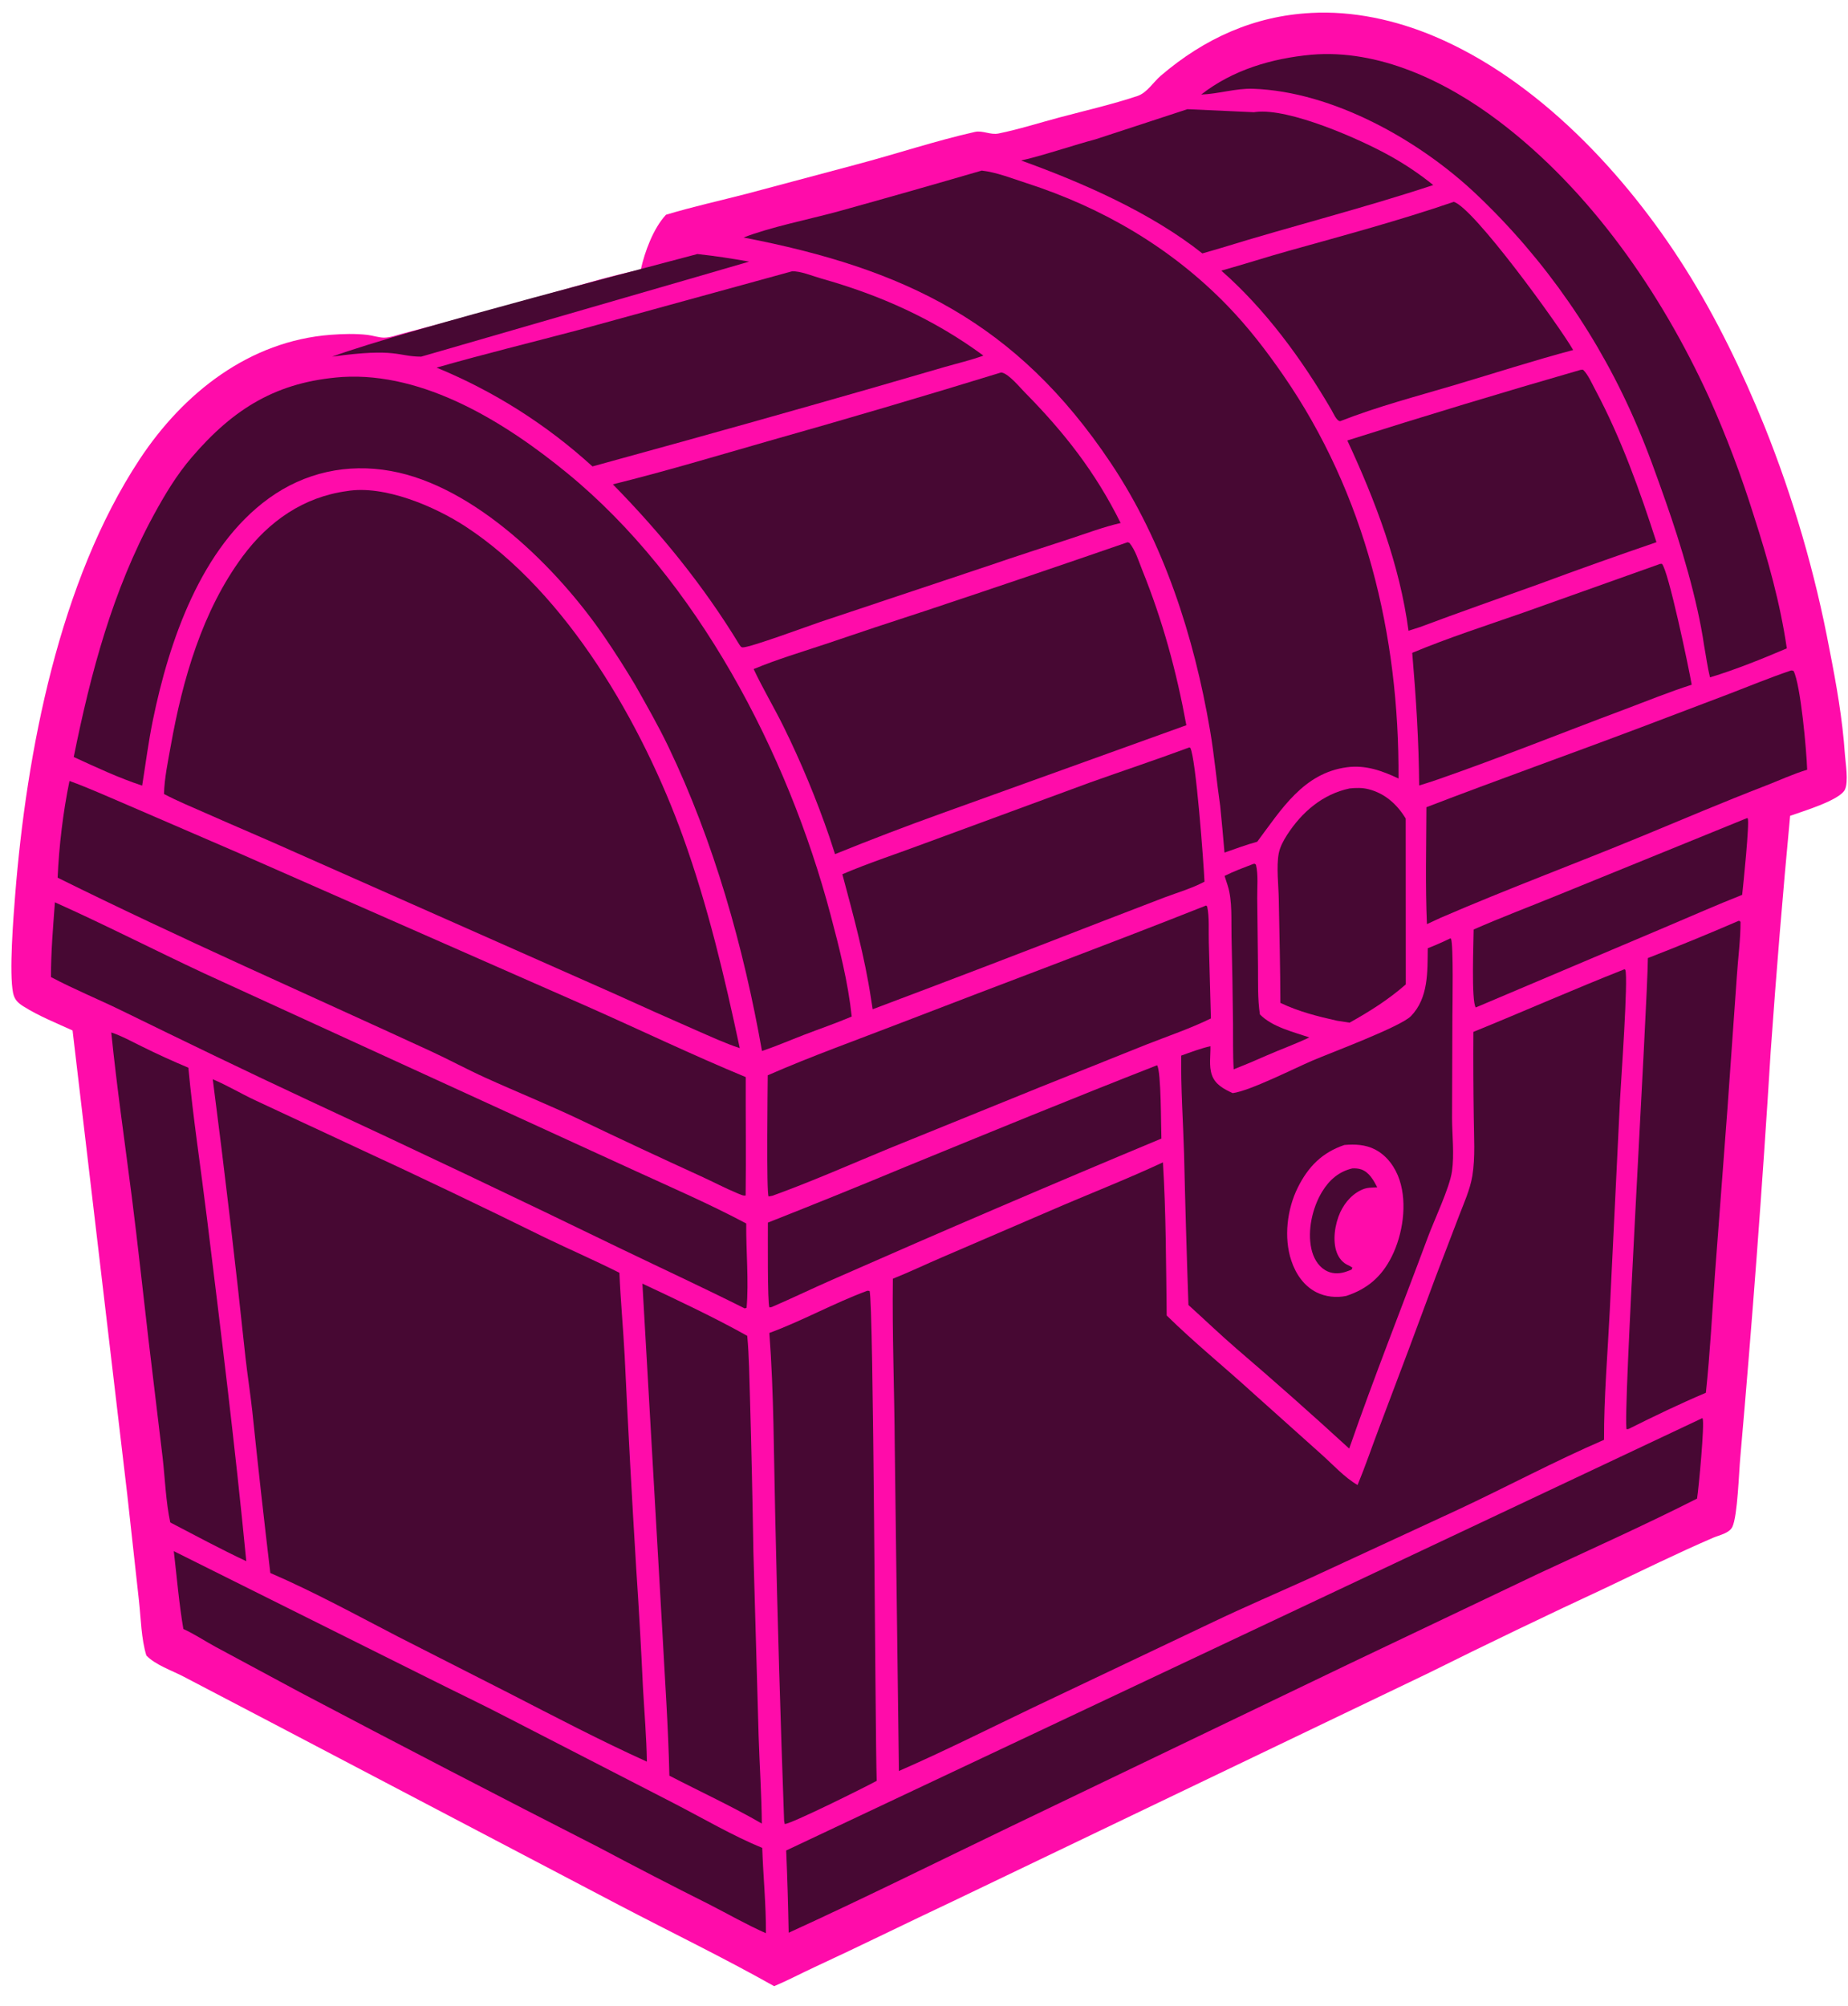<svg width="82" height="89" viewBox="0 0 82 89" fill="none" xmlns="http://www.w3.org/2000/svg">
<path d="M58.168 0.574C60.029 0.471 61.927 0.887 63.64 1.609C68.217 3.538 72.129 7.714 74.769 11.895C76.16 14.099 77.31 16.484 78.293 18.904C78.613 19.702 78.914 20.508 79.195 21.322C79.475 22.135 79.736 22.955 79.977 23.782C80.218 24.609 80.438 25.441 80.639 26.279C80.839 27.117 81.019 27.959 81.178 28.806C81.484 30.36 81.754 31.881 81.863 33.464C81.89 33.858 82.029 34.667 81.865 35.023C81.642 35.505 79.934 36.006 79.432 36.19C79.104 39.664 78.817 43.143 78.571 46.625C78.2 52.638 77.75 58.645 77.221 64.646C77.16 65.3 77.101 67.237 76.871 67.728C76.735 68.017 76.285 68.099 76.018 68.214C74.416 68.905 72.844 69.679 71.269 70.428C68.615 71.662 65.977 72.93 63.355 74.233L42.293 84.335C40.233 85.304 38.193 86.314 36.127 87.27C35.534 87.545 34.954 87.854 34.351 88.107C32.099 86.84 29.769 85.713 27.48 84.515L12.019 76.401L8.15 74.377C7.632 74.104 6.899 73.862 6.494 73.438C6.267 72.698 6.253 71.802 6.168 71.028L5.644 66.275L3.22 45.712C2.499 45.383 1.708 45.066 1.038 44.642C0.791 44.486 0.64 44.34 0.58 44.045C0.4 43.152 0.592 40.722 0.671 39.727C1.177 33.337 2.635 25.783 6.188 20.387C8.143 17.419 11.071 15.127 14.67 14.852C15.203 14.812 15.773 14.794 16.305 14.856C16.546 14.884 16.806 14.978 17.047 14.978C17.316 14.978 17.633 14.857 17.893 14.789C20.131 14.206 22.363 13.599 24.588 12.969C25.86 12.618 27.14 12.22 28.433 11.96C28.607 11.167 28.993 10.124 29.552 9.526C30.733 9.171 31.939 8.904 33.132 8.596L38.003 7.296C39.728 6.841 41.541 6.237 43.26 5.852C43.603 5.776 43.944 5.995 44.307 5.922C45.216 5.738 46.128 5.444 47.026 5.206C48.168 4.902 49.348 4.633 50.47 4.259C50.896 4.117 51.173 3.644 51.51 3.356C53.437 1.71 55.642 0.706 58.169 0.575L58.168 0.574Z" fill="#FF0CAA"/>
<path d="M19.093 74.485C20.232 75.058 21.384 75.603 22.516 76.192L29.875 79.98C31.124 80.623 32.539 81.451 33.822 81.971C33.864 83.234 33.994 84.493 33.986 85.758C33.136 85.382 32.309 84.909 31.48 84.484C29.835 83.66 28.2 82.815 26.575 81.951C22.134 79.685 17.708 77.389 13.297 75.062L9.568 73.056C9.089 72.797 8.631 72.487 8.136 72.262C7.943 71.124 7.846 69.956 7.712 68.809L19.093 74.485Z" fill="#470833"/>
<path d="M75.549 62.925C75.645 63.147 75.373 66.043 75.302 66.478C72.988 67.651 70.615 68.713 68.264 69.809L59.951 73.768L44.752 81.071C41.507 82.632 38.27 84.243 34.995 85.737C34.973 84.52 34.937 83.304 34.885 82.088L75.535 62.909C75.539 62.914 75.546 62.919 75.549 62.925Z" fill="#470833"/>
<path d="M38.583 57.266C38.768 57.639 38.83 76.823 38.901 78.998C38.401 79.274 35.072 80.927 34.82 80.913L34.793 80.772C34.629 76.256 34.497 71.74 34.398 67.222C34.334 64.532 34.34 61.813 34.138 59.13C35.574 58.605 37.006 57.805 38.487 57.257L38.583 57.266Z" fill="#470833"/>
<path d="M28.505 56.942C29.98 57.633 31.744 58.464 33.157 59.259C33.243 60.175 33.248 61.109 33.279 62.028C33.343 64.297 33.393 66.567 33.43 68.837L33.663 77.038C33.705 78.323 33.792 79.609 33.804 80.894C32.468 80.121 31.07 79.479 29.702 78.769C29.652 76.551 29.493 74.334 29.376 72.12L28.505 56.942Z" fill="#470833"/>
<path d="M72.084 42.995L72.121 43.027C72.251 43.428 71.931 47.91 71.885 48.762L71.429 58.145C71.335 60.048 71.169 61.967 71.174 63.871C68.981 64.819 66.851 65.961 64.685 66.974L58.17 69.988C56.721 70.645 55.255 71.272 53.819 71.957L45.858 75.739C43.876 76.688 41.899 77.683 39.887 78.561L39.703 64.203C39.688 61.714 39.585 59.213 39.618 56.725C40.35 56.432 41.067 56.089 41.792 55.778L46.593 53.711C48.256 52.989 49.958 52.329 51.602 51.563C51.741 53.816 51.738 56.099 51.769 58.356C52.997 59.563 54.344 60.652 55.615 61.811L58.635 64.515C59.133 64.958 59.664 65.546 60.239 65.876C60.59 65.025 60.885 64.153 61.212 63.293C62.058 61.071 62.892 58.844 63.715 56.613L64.736 53.947C64.955 53.373 65.23 52.774 65.331 52.164C65.467 51.338 65.401 50.41 65.394 49.57C65.375 48.305 65.369 47.04 65.377 45.775C67.618 44.863 69.832 43.883 72.084 42.995L72.084 42.995Z" fill="#470833"/>
<path d="M9.441 47.876C10.08 48.145 10.689 48.511 11.318 48.807L15.849 50.918C18.648 52.212 21.431 53.542 24.198 54.907C25.291 55.432 26.4 55.916 27.485 56.461C27.535 57.691 27.654 58.926 27.718 60.157C27.867 63.312 28.039 66.466 28.233 69.618C28.35 71.366 28.449 73.115 28.53 74.865C28.591 75.956 28.687 77.055 28.703 78.147C26.631 77.209 24.604 76.145 22.579 75.105L17.676 72.61C15.804 71.641 13.929 70.613 11.995 69.778C11.71 67.382 11.442 64.984 11.193 62.584C11.105 61.793 10.982 61.007 10.892 60.216C10.456 56.097 9.973 51.984 9.441 47.877L9.441 47.876Z" fill="#470833"/>
<path d="M4.937 45.8C5.4 45.953 5.845 46.202 6.284 46.416C6.966 46.754 7.657 47.07 8.358 47.364C8.567 49.585 8.909 51.806 9.181 54.021C9.804 59.088 10.436 64.173 10.928 69.255C9.789 68.719 8.672 68.119 7.555 67.536C7.358 66.619 7.324 65.609 7.218 64.674L6.58 59.352C6.336 57.261 6.112 55.163 5.846 53.074C5.536 50.65 5.184 48.233 4.937 45.8Z" fill="#470833"/>
<path d="M60.003 51.831C60.13 51.823 60.282 51.833 60.402 51.876C60.753 51.998 60.949 52.357 61.112 52.67L61.066 52.672L60.99 52.676C60.842 52.684 60.692 52.684 60.549 52.731C60.065 52.893 59.684 53.314 59.472 53.773C59.235 54.288 59.113 55.038 59.322 55.577C59.413 55.812 59.58 56.017 59.809 56.12C59.883 56.153 59.943 56.183 60.009 56.232L59.972 56.32C59.875 56.359 59.777 56.399 59.676 56.429C59.378 56.519 59.07 56.506 58.799 56.343C58.466 56.142 58.272 55.776 58.189 55.401C58.007 54.58 58.234 53.572 58.665 52.865C58.983 52.343 59.406 51.973 60.003 51.831Z" fill="#470833"/>
<path fill-rule="evenodd" clip-rule="evenodd" d="M64.383 41.638C64.499 41.889 64.448 44.626 64.446 45.096L64.431 49.609C64.435 50.369 64.534 51.206 64.429 51.953C64.327 52.683 63.646 54.108 63.361 54.873C62.199 58.003 60.963 61.104 59.867 64.259C58.218 62.746 56.543 61.263 54.844 59.808C54.127 59.188 53.438 58.526 52.734 57.89C52.656 55.658 52.591 53.425 52.54 51.192C52.498 49.742 52.392 48.276 52.414 46.826C52.842 46.674 53.267 46.51 53.71 46.409C53.719 46.82 53.637 47.284 53.771 47.678C53.92 48.115 54.312 48.312 54.697 48.492C55.484 48.383 57.415 47.399 58.25 47.042C59.011 46.717 62.153 45.544 62.605 45.077C63.39 44.268 63.339 43.109 63.353 42.064C63.692 41.933 64.02 41.787 64.347 41.629L64.383 41.638ZM61.01 50.989C60.582 50.77 60.12 50.752 59.653 50.792C58.672 51.123 58.049 51.749 57.586 52.681C57.111 53.636 56.956 54.901 57.299 55.923C57.495 56.511 57.855 57.044 58.413 57.326C58.817 57.529 59.303 57.58 59.742 57.486C60.675 57.177 61.31 56.633 61.757 55.736C62.244 54.759 62.449 53.407 62.103 52.351C61.917 51.783 61.543 51.262 61.01 50.989Z" fill="#470833"/>
<path d="M77.148 40.848C77.2 40.851 77.169 40.843 77.231 40.894C77.234 41.68 77.12 42.5 77.069 43.287L76.654 49.145L76.097 56.514C75.97 58.269 75.88 60.033 75.694 61.783C74.529 62.276 73.394 62.825 72.261 63.39L72.179 63.403C71.987 63.091 73.106 44.537 73.12 42.5C74.473 41.975 75.816 41.425 77.148 40.848L77.148 40.848Z" fill="#470833"/>
<path d="M2.436 40.026C4.661 41.023 6.84 42.141 9.05 43.174L28.211 51.951C29.849 52.702 31.519 53.425 33.112 54.274C33.1 55.463 33.231 56.856 33.128 58.013L33.045 58.042C31.235 57.134 29.399 56.283 27.575 55.405C22.966 53.166 18.338 50.969 13.691 48.812C10.909 47.514 8.152 46.177 5.393 44.828C4.357 44.323 3.281 43.883 2.263 43.343C2.258 42.237 2.357 41.129 2.436 40.027L2.436 40.026Z" fill="#470833"/>
<path d="M51.342 47.255C51.528 47.511 51.512 49.995 51.534 50.507C46.664 52.537 41.814 54.617 36.984 56.745C36.066 57.147 35.164 57.583 34.245 57.98L34.142 57.999C34.048 57.822 34.076 54.73 34.073 54.235C36.127 53.425 38.174 52.596 40.214 51.746C43.914 50.232 47.62 48.71 51.342 47.255Z" fill="#470833"/>
<path d="M53.565 40.21C53.668 40.694 53.623 41.292 53.638 41.79L53.731 45.178C52.818 45.625 51.824 45.961 50.877 46.333L46.115 48.24L39.464 50.939C37.743 51.65 36.022 52.412 34.273 53.044L34.106 53.075C34.001 52.955 34.063 48.206 34.067 47.7C36.001 46.853 38.005 46.139 39.974 45.377C44.485 43.633 49.021 41.952 53.517 40.169L53.518 40.169L53.565 40.21Z" fill="#470833"/>
<path d="M3.083 34.643C3.964 34.964 4.831 35.359 5.696 35.726L10.652 37.867L26.099 44.665C28.429 45.699 30.735 46.806 33.09 47.78C33.083 49.529 33.109 51.281 33.086 53.029C32.982 53.063 32.807 52.966 32.701 52.926C32.157 52.7 31.63 52.419 31.093 52.175C29.309 51.361 27.532 50.53 25.763 49.683C24.368 49.018 22.935 48.442 21.528 47.803C20.711 47.432 19.921 47.003 19.106 46.627C13.583 44.079 8.011 41.636 2.557 38.934C2.619 37.524 2.798 36.026 3.083 34.643Z" fill="#470833"/>
<path d="M55.597 38.33C55.694 38.312 55.65 38.302 55.729 38.357C55.839 38.807 55.78 39.381 55.786 39.848L55.82 42.89C55.827 43.588 55.8 44.309 55.905 44.999C56.452 45.559 57.386 45.775 58.098 46.02C57.476 46.317 56.815 46.554 56.182 46.831C55.706 47.044 55.226 47.245 54.741 47.436C54.7 46.765 54.72 46.079 54.712 45.406C54.699 44.114 54.676 42.823 54.645 41.532C54.627 40.829 54.688 39.961 54.479 39.295L54.338 38.856C54.744 38.651 55.174 38.493 55.597 38.33Z" fill="#470833"/>
<path d="M15.194 16.723C18.834 16.504 22.425 18.743 25.162 20.982C30.932 25.703 34.946 33.386 36.854 40.579C37.246 42.056 37.631 43.571 37.793 45.094C37.099 45.39 36.385 45.634 35.681 45.904C35.058 46.144 34.443 46.41 33.811 46.623C32.995 42.003 31.68 37.344 29.655 33.118C29.209 32.189 28.695 31.295 28.191 30.399C27.759 29.674 27.305 28.963 26.83 28.266C24.743 25.202 21.058 21.557 17.336 20.892C15.409 20.547 13.521 20.953 11.921 22.112C8.923 24.286 7.506 28.426 6.783 31.95C6.586 32.91 6.463 33.882 6.308 34.85C5.277 34.513 4.26 34.034 3.272 33.581C4.024 29.852 4.999 26.188 6.824 22.841C7.314 21.942 7.833 21.076 8.499 20.297C10.374 18.106 12.302 16.928 15.195 16.723H15.194Z" fill="#470833"/>
<path d="M15.389 21.785C17.049 21.505 19.29 22.462 20.667 23.363C25.159 26.305 28.515 32.136 30.317 37.149C31.412 40.198 32.151 43.328 32.825 46.495C32.162 46.277 31.521 45.977 30.881 45.699C29.668 45.168 28.459 44.628 27.253 44.079L13.118 37.817C11.797 37.222 10.46 36.662 9.135 36.074C8.514 35.799 7.878 35.539 7.277 35.222C7.295 34.518 7.454 33.776 7.577 33.084C8.103 30.139 8.976 27.095 10.774 24.672C11.933 23.112 13.47 22.049 15.389 21.785Z" fill="#470833"/>
<path d="M59.886 34.975C60.174 34.946 60.443 34.938 60.727 35.01C61.449 35.193 61.991 35.678 62.374 36.31L62.378 43.669C61.602 44.348 60.776 44.868 59.883 45.366L59.324 45.279C58.459 45.086 57.62 44.873 56.814 44.488C56.809 42.952 56.771 41.412 56.742 39.875C56.731 39.268 56.632 38.444 56.739 37.868C56.793 37.574 56.951 37.284 57.111 37.036C57.77 36.016 58.696 35.226 59.886 34.975Z" fill="#470833"/>
<path d="M52.769 33.157L52.812 33.168C53.062 33.577 53.41 38.286 53.446 39.112C52.888 39.408 52.249 39.593 51.657 39.816L48.839 40.9C45.474 42.21 42.102 43.5 38.723 44.77L38.65 44.309C38.37 42.441 37.864 40.602 37.377 38.781C38.569 38.271 39.815 37.869 41.028 37.413L48.37 34.711C49.834 34.189 51.312 33.698 52.77 33.157L52.769 33.157Z" fill="#470833"/>
<path d="M77.551 36.303C77.638 36.479 77.351 39.279 77.304 39.696C76.145 40.153 75.004 40.661 73.856 41.145L65.484 44.691C65.277 44.435 65.388 41.717 65.389 41.233C66.601 40.7 67.844 40.231 69.069 39.731L77.52 36.291L77.551 36.303Z" fill="#470833"/>
<path d="M79.446 29.751C79.531 29.735 79.484 29.735 79.586 29.764C79.902 30.39 80.163 33.326 80.188 34.144C79.555 34.337 78.936 34.625 78.318 34.864C76.487 35.571 74.689 36.336 72.876 37.086C69.903 38.314 66.879 39.434 63.927 40.712L63.316 40.994C63.241 39.271 63.288 37.534 63.293 35.808C66.446 34.596 69.63 33.466 72.789 32.274L76.709 30.787C77.619 30.437 78.524 30.065 79.447 29.751L79.446 29.751Z" fill="#470833"/>
<path d="M50.036 24.054L50.113 24.081C50.376 24.392 50.528 24.9 50.681 25.28C51.589 27.528 52.204 29.782 52.641 32.171L41.783 36.081C40.195 36.652 38.618 37.255 37.052 37.889L36.798 37.113C36.229 35.456 35.534 33.783 34.759 32.215C34.337 31.362 33.844 30.54 33.441 29.68C34.473 29.25 35.571 28.923 36.631 28.57C38.104 28.068 39.581 27.577 41.062 27.097C44.059 26.1 47.051 25.086 50.036 24.053L50.036 24.054Z" fill="#470833"/>
<path d="M43.562 7.567C44.213 7.639 44.938 7.926 45.562 8.128C48.925 9.216 51.97 10.991 54.458 13.555C55.386 14.512 56.185 15.55 56.944 16.65C60.58 21.912 62.094 28.154 62.055 34.534C61.32 34.188 60.59 33.927 59.771 34.035C57.837 34.291 56.863 35.899 55.786 37.339C55.295 37.475 54.815 37.653 54.334 37.821C54.276 37.132 54.212 36.443 54.143 35.754C53.981 34.633 53.882 33.507 53.691 32.389C52.983 28.236 51.636 24.049 49.29 20.541C45.105 14.285 40.118 11.91 32.993 10.536C34.181 10.075 35.864 9.737 37.12 9.399C39.272 8.803 41.419 8.192 43.562 7.567Z" fill="#470833"/>
<path d="M73.741 25.01C74.019 25.253 74.941 29.645 75.065 30.375C74.05 30.698 73.043 31.112 72.044 31.486C69.293 32.514 66.564 33.616 63.79 34.58C63.519 34.673 63.246 34.761 62.972 34.844C62.956 32.866 62.832 30.93 62.664 28.96C64.264 28.293 65.936 27.755 67.571 27.184L73.665 25.014L73.664 25.014L73.741 25.01Z" fill="#470833"/>
<path d="M58.182 2.428C61.17 2.169 64.157 3.597 66.506 5.375C70.572 8.452 73.719 12.995 75.839 17.64C76.603 19.347 77.264 21.095 77.823 22.882C78.443 24.805 78.994 26.757 79.285 28.762C78.18 29.232 77.026 29.7 75.878 30.048C75.761 29.588 75.7 29.098 75.614 28.63C75.322 26.622 74.595 24.187 73.915 22.258C73.516 21.128 73.12 20 72.645 18.901C72.542 18.659 72.436 18.418 72.327 18.179C72.218 17.94 72.106 17.703 71.991 17.467C71.876 17.231 71.759 16.997 71.638 16.764C71.517 16.531 71.393 16.3 71.266 16.07C71.139 15.841 71.01 15.612 70.878 15.386C70.745 15.16 70.61 14.935 70.472 14.713C70.334 14.49 70.192 14.269 70.049 14.05C69.905 13.831 69.759 13.614 69.609 13.399C69.46 13.184 69.308 12.97 69.154 12.759C68.999 12.548 68.842 12.339 68.683 12.132C68.523 11.924 68.36 11.719 68.195 11.516C68.03 11.313 67.862 11.113 67.693 10.914C67.523 10.716 67.35 10.52 67.175 10.326C67 10.132 66.823 9.94 66.643 9.751C66.463 9.561 66.281 9.374 66.096 9.19C65.912 9.005 65.725 8.823 65.535 8.643C62.99 6.222 59.142 4.062 55.602 3.938C54.834 3.912 54.078 4.166 53.3 4.194C54.711 3.094 56.437 2.591 58.181 2.428L58.182 2.428Z" fill="#470833"/>
<path d="M44.412 16.525C44.433 16.527 44.454 16.525 44.474 16.531C44.795 16.625 45.238 17.169 45.476 17.41C47.223 19.181 48.609 20.948 49.725 23.201C48.962 23.375 48.207 23.662 47.462 23.906C46.266 24.297 45.071 24.683 43.881 25.091L36.409 27.586C35.887 27.762 33.256 28.736 32.952 28.718C32.868 28.713 32.849 28.647 32.8 28.584C31.222 25.987 29.312 23.644 27.194 21.485C29.512 20.913 31.816 20.219 34.111 19.562C37.556 18.59 40.99 17.578 44.412 16.526L44.412 16.525Z" fill="#470833"/>
<path d="M70.249 16.405C70.472 16.627 70.641 17.018 70.79 17.298C71.93 19.436 72.758 21.745 73.501 24.052C71.762 24.647 70.03 25.264 68.306 25.903C66.538 26.541 64.767 27.157 63.006 27.818L62.498 27.98C62.113 25.057 61.017 22.189 59.784 19.54C63.222 18.449 66.674 17.405 70.14 16.406C70.169 16.398 70.217 16.404 70.249 16.405Z" fill="#470833"/>
<path d="M35.138 12.037C35.497 12.011 36.079 12.253 36.431 12.352C39.048 13.088 41.429 14.151 43.636 15.774C43.082 15.979 42.495 16.113 41.927 16.277L38.746 17.2C35.059 18.259 31.366 19.296 27.668 20.311L26.289 20.691C26.034 20.46 25.775 20.234 25.511 20.013C25.248 19.793 24.979 19.579 24.706 19.37C24.433 19.162 24.156 18.96 23.874 18.764C23.593 18.568 23.307 18.378 23.018 18.194C22.728 18.011 22.434 17.833 22.137 17.663C21.84 17.492 21.539 17.328 21.235 17.171C20.931 17.013 20.624 16.863 20.313 16.719C20.003 16.575 19.689 16.438 19.373 16.308C21.468 15.706 23.594 15.19 25.701 14.63L35.138 12.037Z" fill="#470833"/>
<path d="M64.507 8.954C65.391 9.209 69.2 14.47 69.805 15.527C68.03 15.999 66.279 16.567 64.518 17.089C62.822 17.592 61.122 18.035 59.47 18.683C59.309 18.685 59.155 18.314 59.079 18.182C57.764 15.929 56.149 13.722 54.192 12.005C55.191 11.728 56.177 11.408 57.175 11.129C59.626 10.444 62.097 9.78 64.507 8.954Z" fill="#470833"/>
<path d="M30.945 11.269C31.814 11.366 32.378 11.454 33.242 11.605C33.007 11.681 18.925 15.751 18.69 15.821C17.636 15.821 17.636 15.419 14.737 15.821C18.031 14.616 29.796 11.586 30.945 11.269Z" fill="#470833"/>
<path d="M55.644 4.978C55.669 4.975 55.695 4.971 55.72 4.967C57.198 4.785 60.347 6.169 61.699 6.928C62.367 7.3 63 7.727 63.597 8.209C60.49 9.237 57.319 10.031 54.193 10.997L53.351 11.242C51.079 9.437 48.032 8.1 45.309 7.119C46.142 6.944 47.779 6.395 48.604 6.182L52.689 4.844L55.644 4.978Z" fill="#470833"/>
</svg>
